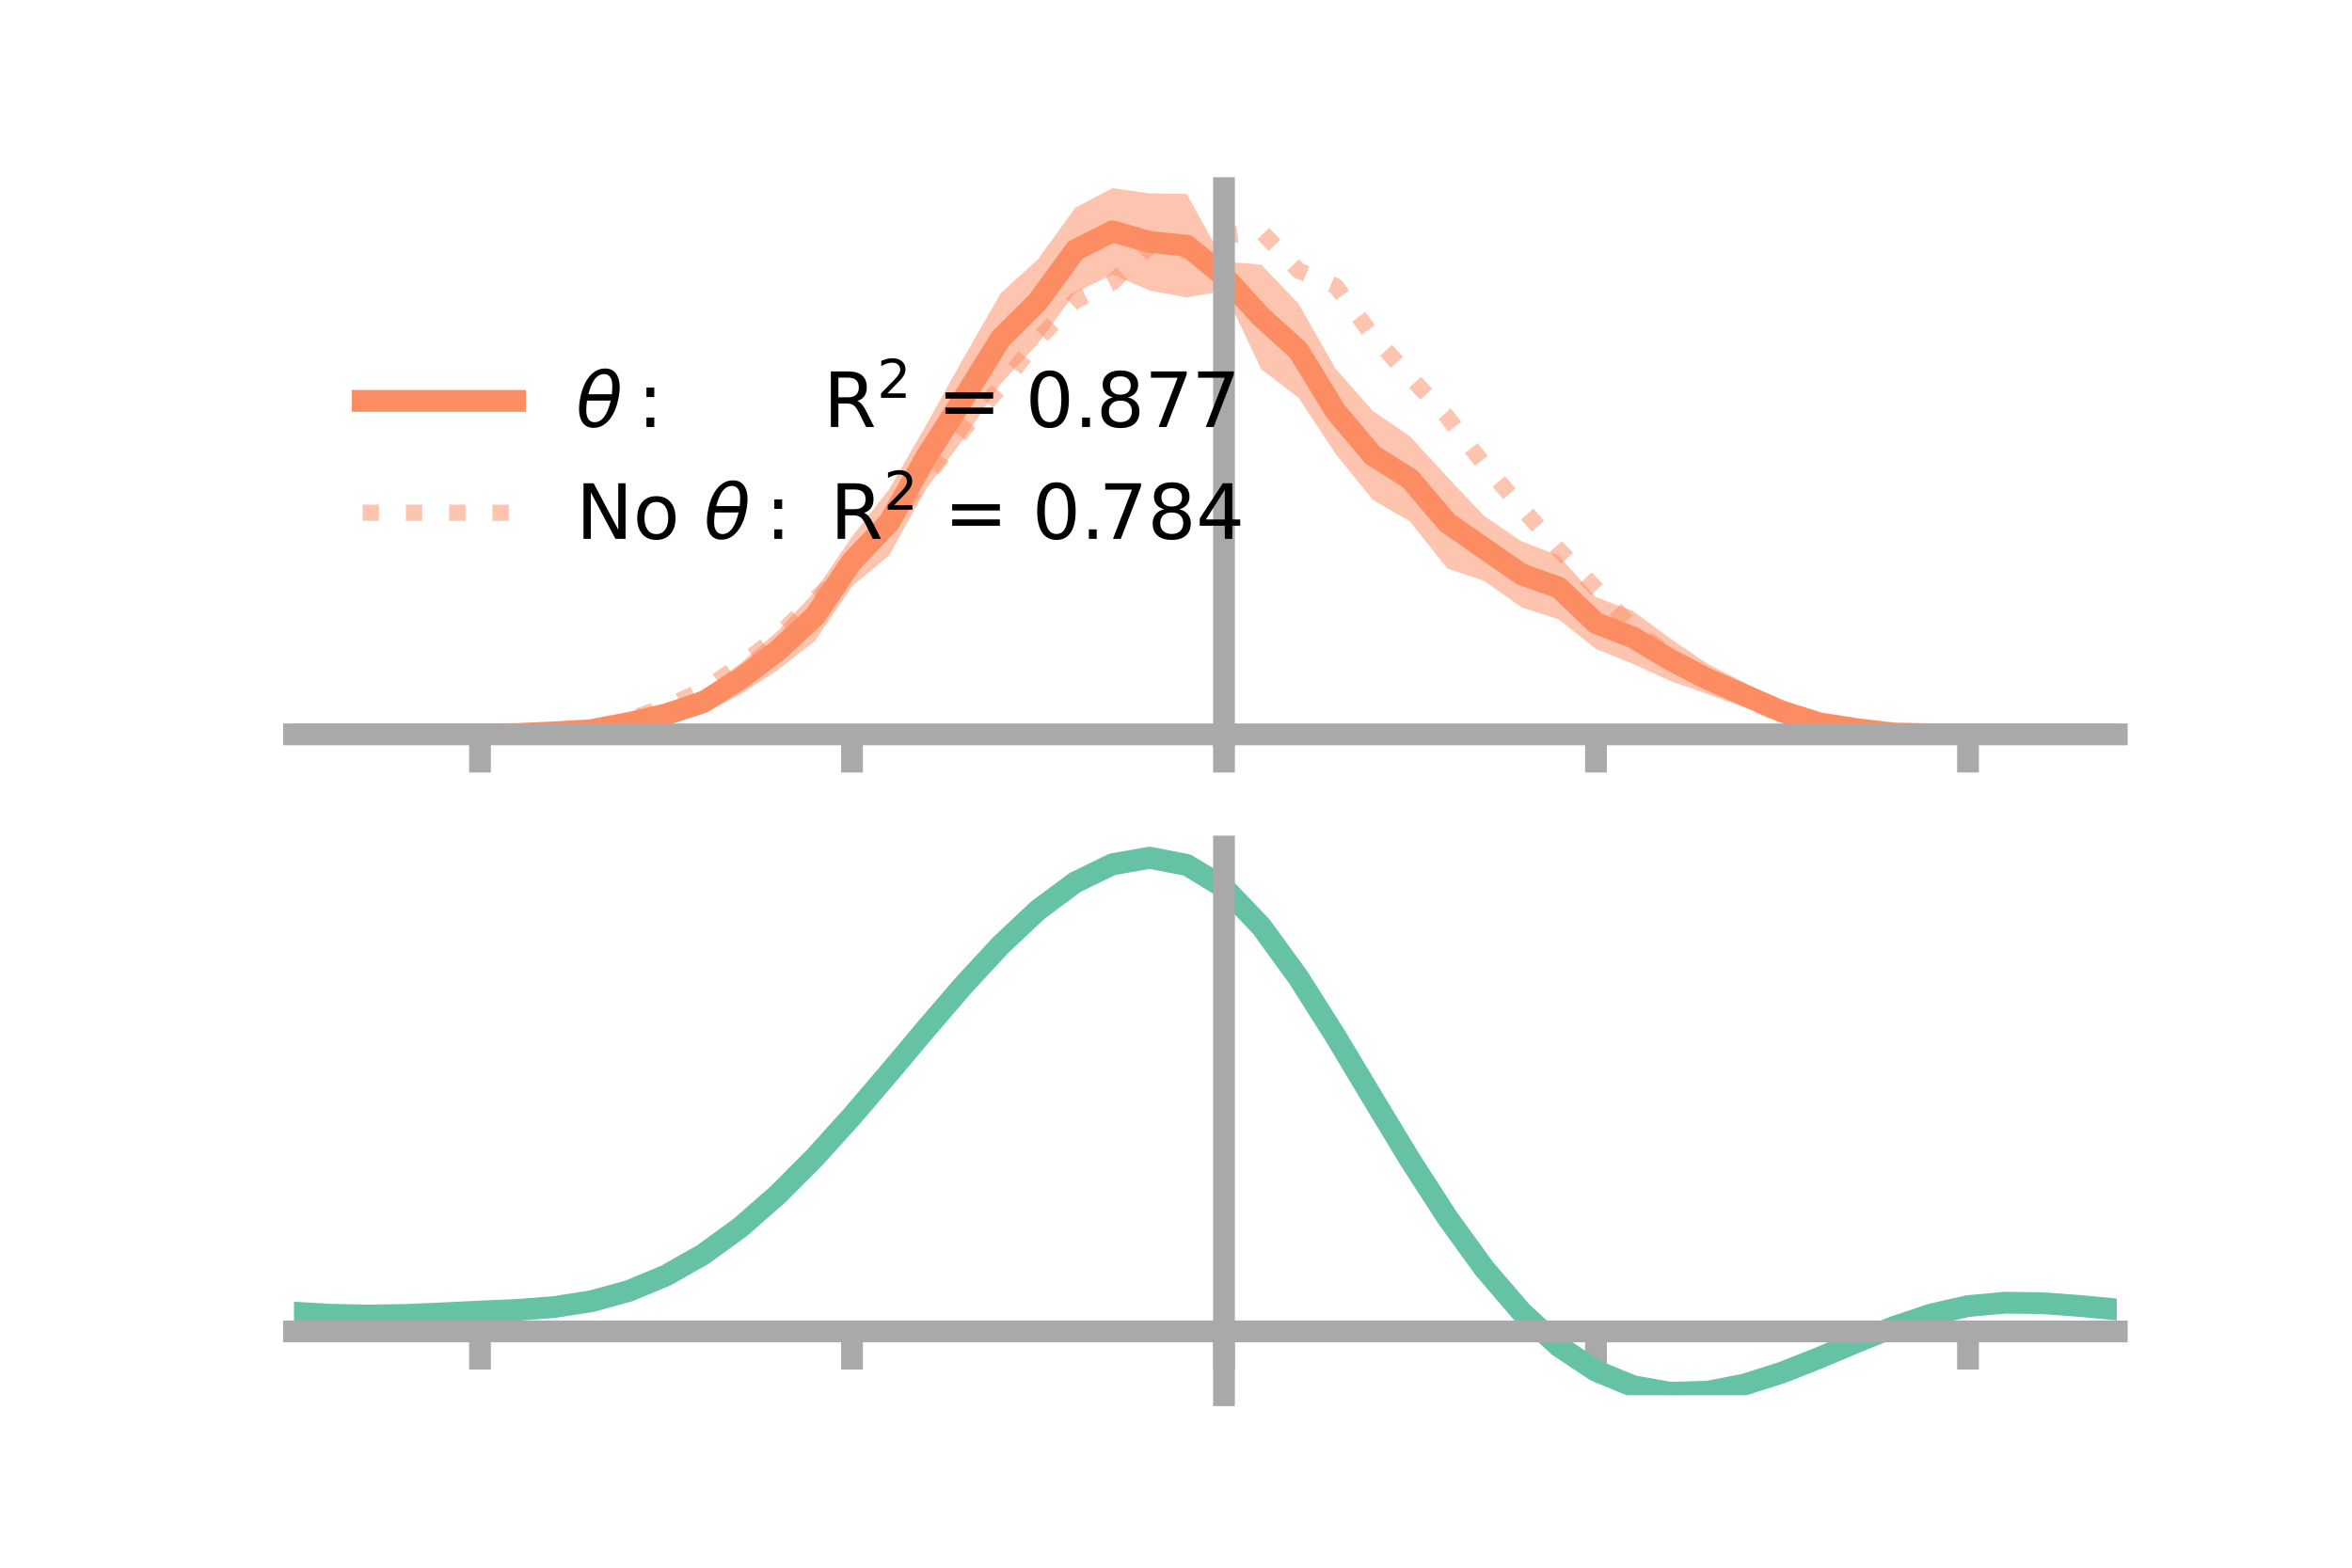 <?xml version="1.0" encoding="utf-8" standalone="no"?>
<!DOCTYPE svg PUBLIC "-//W3C//DTD SVG 1.1//EN"
  "http://www.w3.org/Graphics/SVG/1.1/DTD/svg11.dtd">
<!-- Created with matplotlib (https://matplotlib.org/) -->
<svg height="144pt" version="1.1" viewBox="0 0 216 144" width="216pt" xmlns="http://www.w3.org/2000/svg" xmlns:xlink="http://www.w3.org/1999/xlink">
 <defs>
  <style type="text/css">*{stroke-linecap:butt;stroke-linejoin:round;}</style>
 </defs>
 <g id="figure_1">
  <g id="patch_1">
   <path d="M 0 144 
L 216 144 
L 216 0 
L 0 0 
z
" style="fill:none;"/>
  </g>
  <g id="axes_1">
   <g id="patch_2">
    <path d="M 27 67.68 
L 194.4 67.68 
L 194.4 17.28 
L 27 17.28 
z
" style="fill:none;"/>
   </g>
   <g id="PolyCollection_1">
    <path clip-path="url(#p68ccde99d6)" d="M 27 67.455 
L 27 67.455 
L 30.416 67.455 
L 33.833 67.455 
L 37.249 67.455 
L 40.665 67.455 
L 44.082 67.454 
L 47.498 67.325 
L 50.914 66.978 
L 54.331 66.564 
L 57.747 65.764 
L 61.163 64.727 
L 64.58 63.38 
L 67.996 60.931 
L 71.412 57.968 
L 74.829 54.327 
L 78.245 49.274 
L 81.661 44.934 
L 85.078 39.004 
L 88.494 32.865 
L 91.91 26.924 
L 95.327 23.811 
L 98.743 19.085 
L 102.159 17.28 
L 105.576 17.763 
L 108.992 17.809 
L 112.408 24.031 
L 115.824 24.308 
L 119.241 27.875 
L 122.657 33.872 
L 126.073 37.742 
L 129.49 40.081 
L 132.906 43.806 
L 136.322 47.415 
L 139.739 49.723 
L 143.155 51.05 
L 146.571 54.854 
L 149.988 56.129 
L 153.404 58.668 
L 156.82 60.979 
L 160.237 62.721 
L 163.653 64.51 
L 167.069 65.745 
L 170.486 66.476 
L 173.902 67.068 
L 177.318 67.344 
L 180.735 67.454 
L 184.151 67.455 
L 187.567 67.455 
L 190.984 67.455 
L 194.4 67.455 
L 194.4 67.455 
L 194.4 67.455 
L 190.984 67.455 
L 187.567 67.455 
L 184.151 67.455 
L 180.735 67.455 
L 177.318 67.547 
L 173.902 67.68 
L 170.486 67.462 
L 167.069 67.122 
L 163.653 66.205 
L 160.237 65.002 
L 156.82 63.759 
L 153.404 62.556 
L 149.988 60.988 
L 146.571 59.615 
L 143.155 56.901 
L 139.739 55.79 
L 136.322 53.371 
L 132.906 52.211 
L 129.49 47.898 
L 126.073 45.923 
L 122.657 41.692 
L 119.241 36.526 
L 115.824 33.91 
L 112.408 26.711 
L 108.992 27.321 
L 105.576 26.688 
L 102.159 25.212 
L 98.743 26.883 
L 95.327 31.56 
L 91.91 35.239 
L 88.494 40.31 
L 85.078 44.878 
L 81.661 51.018 
L 78.245 53.861 
L 74.829 58.897 
L 71.412 61.567 
L 67.996 63.772 
L 64.58 65.597 
L 61.163 66.498 
L 57.747 67.054 
L 54.331 67.567 
L 50.914 67.552 
L 47.498 67.526 
L 44.082 67.455 
L 40.665 67.455 
L 37.249 67.455 
L 33.833 67.455 
L 30.416 67.455 
L 27 67.455 
z
" style="fill:#fc8d62;fill-opacity:0.5;"/>
   </g>
   <g id="matplotlib.axis_1">
    <g id="xtick_1">
     <g id="line2d_1">
      <defs>
       <path d="M 0 0 
L 0 3.5 
" id="m6435169a2d" style="stroke:#a9a9a9;stroke-width:2;"/>
      </defs>
      <g>
       <use style="fill:#a9a9a9;stroke:#a9a9a9;stroke-width:2;" x="44.082" xlink:href="#m6435169a2d" y="67.455"/>
      </g>
     </g>
    </g>
    <g id="xtick_2">
     <g id="line2d_2">
      <g>
       <use style="fill:#a9a9a9;stroke:#a9a9a9;stroke-width:2;" x="78.245" xlink:href="#m6435169a2d" y="67.455"/>
      </g>
     </g>
    </g>
    <g id="xtick_3">
     <g id="line2d_3">
      <g>
       <use style="fill:#a9a9a9;stroke:#a9a9a9;stroke-width:2;" x="112.408" xlink:href="#m6435169a2d" y="67.455"/>
      </g>
     </g>
    </g>
    <g id="xtick_4">
     <g id="line2d_4">
      <g>
       <use style="fill:#a9a9a9;stroke:#a9a9a9;stroke-width:2;" x="146.571" xlink:href="#m6435169a2d" y="67.455"/>
      </g>
     </g>
    </g>
    <g id="xtick_5">
     <g id="line2d_5">
      <g>
       <use style="fill:#a9a9a9;stroke:#a9a9a9;stroke-width:2;" x="180.735" xlink:href="#m6435169a2d" y="67.455"/>
      </g>
     </g>
    </g>
   </g>
   <g id="matplotlib.axis_2"/>
   <g id="line2d_6">
    <path clip-path="url(#p68ccde99d6)" d="M 27 67.455 
L 30.416 67.455 
L 33.833 67.455 
L 37.249 67.455 
L 40.665 67.455 
L 44.082 67.454 
L 47.498 67.425 
L 50.914 67.265 
L 54.331 67.066 
L 57.747 66.409 
L 61.163 65.612 
L 64.58 64.488 
L 67.996 62.352 
L 71.412 59.767 
L 74.829 56.612 
L 78.245 51.567 
L 81.661 47.976 
L 85.078 41.941 
L 88.494 36.588 
L 91.91 31.081 
L 95.327 27.686 
L 98.743 22.984 
L 102.159 21.246 
L 105.576 22.226 
L 108.992 22.565 
L 112.408 25.371 
L 115.824 29.109 
L 119.241 32.2 
L 122.657 37.782 
L 126.073 41.832 
L 129.49 43.989 
L 132.906 48.008 
L 136.322 50.393 
L 139.739 52.757 
L 143.155 53.975 
L 146.571 57.234 
L 149.988 58.558 
L 153.404 60.612 
L 156.82 62.369 
L 160.237 63.862 
L 163.653 65.358 
L 167.069 66.433 
L 170.486 66.969 
L 173.902 67.374 
L 177.318 67.446 
L 180.735 67.455 
L 184.151 67.455 
L 187.567 67.455 
L 190.984 67.455 
L 194.4 67.455 
" style="fill:none;stroke:#fc8d62;stroke-linecap:square;stroke-width:2;"/>
   </g>
   <g id="line2d_7">
    <path clip-path="url(#p68ccde99d6)" d="M 27 67.455 
L 30.416 67.455 
L 33.833 67.455 
L 37.249 67.455 
L 40.665 67.455 
L 44.082 67.454 
L 47.498 67.421 
L 50.914 67.228 
L 54.331 66.814 
L 57.747 66.09 
L 61.163 64.901 
L 64.58 63.393 
L 67.996 61.103 
L 71.412 58.443 
L 74.829 55.038 
L 78.245 51.98 
L 81.661 47.946 
L 85.078 43.784 
L 88.494 39.437 
L 91.91 35.483 
L 95.327 31.17 
L 98.743 27.627 
L 102.159 25.938 
L 105.576 22.622 
L 108.992 23.045 
L 112.408 21.647 
L 115.824 21.246 
L 119.241 24.852 
L 122.657 26.271 
L 126.073 30.832 
L 129.49 34.612 
L 132.906 38.293 
L 136.322 42.707 
L 139.739 46.636 
L 143.155 50.493 
L 146.571 54.082 
L 149.988 57.694 
L 153.404 60.309 
L 156.82 62.536 
L 160.237 64.231 
L 163.653 65.71 
L 167.069 66.585 
L 170.486 67.133 
L 173.902 67.396 
L 177.318 67.451 
L 180.735 67.455 
L 184.151 67.455 
L 187.567 67.455 
L 190.984 67.455 
L 194.4 67.455 
" style="fill:none;stroke:#fc8d62;stroke-dasharray:1.5,2.475;stroke-dashoffset:0;stroke-opacity:0.5;stroke-width:1.5;"/>
   </g>
   <g id="patch_3">
    <path d="M 112.408 67.68 
L 112.408 17.28 
" style="fill:none;stroke:#a9a9a9;stroke-linecap:square;stroke-linejoin:miter;stroke-width:2;"/>
   </g>
   <g id="patch_4">
    <path d="M 194.4 67.68 
L 194.4 17.28 
" style="fill:none;"/>
   </g>
   <g id="patch_5">
    <path d="M 27 67.455 
L 194.4 67.455 
" style="fill:none;stroke:#a9a9a9;stroke-linecap:square;stroke-linejoin:miter;stroke-width:2;"/>
   </g>
   <g id="patch_6">
    <path d="M 27 17.28 
L 194.4 17.28 
" style="fill:none;"/>
   </g>
   <g id="legend_1">
    <g id="line2d_8">
     <path d="M 33.3 36.824 
L 47.3 36.824 
" style="fill:none;stroke:#fc8d62;stroke-linecap:square;stroke-width:2;"/>
    </g>
    <g id="line2d_9"/>
    <g id="text_1">
     <!-- $\theta:$      R$^{2}$ = 0.877 -->
     <g transform="translate(52.9 39.274)scale(0.07 -0.07)">
      <defs>
       <path d="M 45.516 34.672 
L 14.453 34.672 
Q 12.359 20.062 14.5 13.875 
Q 17.188 6.25 24.469 6.25 
Q 31.781 6.25 37.359 13.922 
Q 42.234 20.656 45.516 34.672 
z
M 47.016 42.969 
Q 48.344 56.844 46.625 61.719 
Q 43.953 69.438 36.766 69.438 
Q 29.297 69.438 23.828 61.812 
Q 19.531 55.672 16.156 42.969 
z
M 38.188 76.766 
Q 49.906 76.766 54.594 66.406 
Q 59.281 56.109 55.719 37.844 
Q 52.203 19.625 43.453 9.281 
Q 34.766 -1.125 23.047 -1.125 
Q 11.281 -1.125 6.641 9.281 
Q 2 19.625 5.516 37.844 
Q 9.078 56.109 17.719 66.406 
Q 26.422 76.766 38.188 76.766 
z
" id="DejaVuSans-Oblique-952"/>
       <path d="M 11.719 12.406 
L 22.016 12.406 
L 22.016 0 
L 11.719 0 
z
M 11.719 51.703 
L 22.016 51.703 
L 22.016 39.312 
L 11.719 39.312 
z
" id="DejaVuSans-58"/>
       <path id="DejaVuSans-32"/>
       <path d="M 44.391 34.188 
Q 47.562 33.109 50.562 29.594 
Q 53.562 26.078 56.594 19.922 
L 66.609 0 
L 56 0 
L 46.688 18.703 
Q 43.062 26.031 39.672 28.422 
Q 36.281 30.812 30.422 30.812 
L 19.672 30.812 
L 19.672 0 
L 9.812 0 
L 9.812 72.906 
L 32.078 72.906 
Q 44.578 72.906 50.734 67.672 
Q 56.891 62.453 56.891 51.906 
Q 56.891 45.016 53.688 40.469 
Q 50.484 35.938 44.391 34.188 
z
M 19.672 64.797 
L 19.672 38.922 
L 32.078 38.922 
Q 39.203 38.922 42.844 42.219 
Q 46.484 45.516 46.484 51.906 
Q 46.484 58.297 42.844 61.547 
Q 39.203 64.797 32.078 64.797 
z
" id="DejaVuSans-82"/>
       <path d="M 19.188 8.297 
L 53.609 8.297 
L 53.609 0 
L 7.328 0 
L 7.328 8.297 
Q 12.938 14.109 22.625 23.891 
Q 32.328 33.688 34.812 36.531 
Q 39.547 41.844 41.422 45.531 
Q 43.312 49.219 43.312 52.781 
Q 43.312 58.594 39.234 62.25 
Q 35.156 65.922 28.609 65.922 
Q 23.969 65.922 18.812 64.312 
Q 13.672 62.703 7.812 59.422 
L 7.812 69.391 
Q 13.766 71.781 18.938 73 
Q 24.125 74.219 28.422 74.219 
Q 39.75 74.219 46.484 68.547 
Q 53.219 62.891 53.219 53.422 
Q 53.219 48.922 51.531 44.891 
Q 49.859 40.875 45.406 35.406 
Q 44.188 33.984 37.641 27.219 
Q 31.109 20.453 19.188 8.297 
z
" id="DejaVuSans-50"/>
       <path d="M 10.594 45.406 
L 73.188 45.406 
L 73.188 37.203 
L 10.594 37.203 
z
M 10.594 25.484 
L 73.188 25.484 
L 73.188 17.188 
L 10.594 17.188 
z
" id="DejaVuSans-61"/>
       <path d="M 31.781 66.406 
Q 24.172 66.406 20.328 58.906 
Q 16.5 51.422 16.5 36.375 
Q 16.5 21.391 20.328 13.891 
Q 24.172 6.391 31.781 6.391 
Q 39.453 6.391 43.281 13.891 
Q 47.125 21.391 47.125 36.375 
Q 47.125 51.422 43.281 58.906 
Q 39.453 66.406 31.781 66.406 
z
M 31.781 74.219 
Q 44.047 74.219 50.516 64.516 
Q 56.984 54.828 56.984 36.375 
Q 56.984 17.969 50.516 8.266 
Q 44.047 -1.422 31.781 -1.422 
Q 19.531 -1.422 13.062 8.266 
Q 6.594 17.969 6.594 36.375 
Q 6.594 54.828 13.062 64.516 
Q 19.531 74.219 31.781 74.219 
z
" id="DejaVuSans-48"/>
       <path d="M 10.688 12.406 
L 21 12.406 
L 21 0 
L 10.688 0 
z
" id="DejaVuSans-46"/>
       <path d="M 31.781 34.625 
Q 24.75 34.625 20.719 30.859 
Q 16.703 27.094 16.703 20.516 
Q 16.703 13.922 20.719 10.156 
Q 24.75 6.391 31.781 6.391 
Q 38.812 6.391 42.859 10.172 
Q 46.922 13.969 46.922 20.516 
Q 46.922 27.094 42.891 30.859 
Q 38.875 34.625 31.781 34.625 
z
M 21.922 38.812 
Q 15.578 40.375 12.031 44.719 
Q 8.5 49.078 8.5 55.328 
Q 8.5 64.062 14.719 69.141 
Q 20.953 74.219 31.781 74.219 
Q 42.672 74.219 48.875 69.141 
Q 55.078 64.062 55.078 55.328 
Q 55.078 49.078 51.531 44.719 
Q 48 40.375 41.703 38.812 
Q 48.828 37.156 52.797 32.312 
Q 56.781 27.484 56.781 20.516 
Q 56.781 9.906 50.312 4.234 
Q 43.844 -1.422 31.781 -1.422 
Q 19.734 -1.422 13.25 4.234 
Q 6.781 9.906 6.781 20.516 
Q 6.781 27.484 10.781 32.312 
Q 14.797 37.156 21.922 38.812 
z
M 18.312 54.391 
Q 18.312 48.734 21.844 45.562 
Q 25.391 42.391 31.781 42.391 
Q 38.141 42.391 41.719 45.562 
Q 45.312 48.734 45.312 54.391 
Q 45.312 60.062 41.719 63.234 
Q 38.141 66.406 31.781 66.406 
Q 25.391 66.406 21.844 63.234 
Q 18.312 60.062 18.312 54.391 
z
" id="DejaVuSans-56"/>
       <path d="M 8.203 72.906 
L 55.078 72.906 
L 55.078 68.703 
L 28.609 0 
L 18.312 0 
L 43.219 64.594 
L 8.203 64.594 
z
" id="DejaVuSans-55"/>
      </defs>
      <use transform="translate(0 0.766)" xlink:href="#DejaVuSans-Oblique-952"/>
      <use transform="translate(80.664 0.766)" xlink:href="#DejaVuSans-58"/>
      <use transform="translate(133.838 0.766)" xlink:href="#DejaVuSans-32"/>
      <use transform="translate(165.625 0.766)" xlink:href="#DejaVuSans-32"/>
      <use transform="translate(197.412 0.766)" xlink:href="#DejaVuSans-32"/>
      <use transform="translate(229.199 0.766)" xlink:href="#DejaVuSans-32"/>
      <use transform="translate(260.986 0.766)" xlink:href="#DejaVuSans-32"/>
      <use transform="translate(292.773 0.766)" xlink:href="#DejaVuSans-32"/>
      <use transform="translate(324.561 0.766)" xlink:href="#DejaVuSans-82"/>
      <use transform="translate(395 39.047)scale(0.7)" xlink:href="#DejaVuSans-50"/>
      <use transform="translate(442.271 0.766)" xlink:href="#DejaVuSans-32"/>
      <use transform="translate(474.058 0.766)" xlink:href="#DejaVuSans-61"/>
      <use transform="translate(557.847 0.766)" xlink:href="#DejaVuSans-32"/>
      <use transform="translate(589.634 0.766)" xlink:href="#DejaVuSans-48"/>
      <use transform="translate(653.257 0.766)" xlink:href="#DejaVuSans-46"/>
      <use transform="translate(682.419 0.766)" xlink:href="#DejaVuSans-56"/>
      <use transform="translate(746.042 0.766)" xlink:href="#DejaVuSans-55"/>
      <use transform="translate(807.915 0.766)" xlink:href="#DejaVuSans-55"/>
     </g>
    </g>
    <g id="line2d_10">
     <path d="M 33.3 47.099 
L 47.3 47.099 
" style="fill:none;stroke:#fc8d62;stroke-dasharray:1.5,2.475;stroke-dashoffset:0;stroke-opacity:0.5;stroke-width:1.5;"/>
    </g>
    <g id="line2d_11"/>
    <g id="text_2">
     <!-- No $\theta:$ R$^{2}$ = 0.784 -->
     <g transform="translate(52.9 49.549)scale(0.07 -0.07)">
      <defs>
       <path d="M 9.812 72.906 
L 23.094 72.906 
L 55.422 11.922 
L 55.422 72.906 
L 64.984 72.906 
L 64.984 0 
L 51.703 0 
L 19.391 60.984 
L 19.391 0 
L 9.812 0 
z
" id="DejaVuSans-78"/>
       <path d="M 30.609 48.391 
Q 23.391 48.391 19.188 42.75 
Q 14.984 37.109 14.984 27.297 
Q 14.984 17.484 19.156 11.844 
Q 23.344 6.203 30.609 6.203 
Q 37.797 6.203 41.984 11.859 
Q 46.188 17.531 46.188 27.297 
Q 46.188 37.016 41.984 42.703 
Q 37.797 48.391 30.609 48.391 
z
M 30.609 56 
Q 42.328 56 49.016 48.375 
Q 55.719 40.766 55.719 27.297 
Q 55.719 13.875 49.016 6.219 
Q 42.328 -1.422 30.609 -1.422 
Q 18.844 -1.422 12.172 6.219 
Q 5.516 13.875 5.516 27.297 
Q 5.516 40.766 12.172 48.375 
Q 18.844 56 30.609 56 
z
" id="DejaVuSans-111"/>
       <path d="M 37.797 64.312 
L 12.891 25.391 
L 37.797 25.391 
z
M 35.203 72.906 
L 47.609 72.906 
L 47.609 25.391 
L 58.016 25.391 
L 58.016 17.188 
L 47.609 17.188 
L 47.609 0 
L 37.797 0 
L 37.797 17.188 
L 4.891 17.188 
L 4.891 26.703 
z
" id="DejaVuSans-52"/>
      </defs>
      <use transform="translate(0 0.766)" xlink:href="#DejaVuSans-78"/>
      <use transform="translate(74.805 0.766)" xlink:href="#DejaVuSans-111"/>
      <use transform="translate(135.986 0.766)" xlink:href="#DejaVuSans-32"/>
      <use transform="translate(167.773 0.766)" xlink:href="#DejaVuSans-Oblique-952"/>
      <use transform="translate(248.438 0.766)" xlink:href="#DejaVuSans-58"/>
      <use transform="translate(301.611 0.766)" xlink:href="#DejaVuSans-32"/>
      <use transform="translate(333.398 0.766)" xlink:href="#DejaVuSans-82"/>
      <use transform="translate(403.838 39.047)scale(0.7)" xlink:href="#DejaVuSans-50"/>
      <use transform="translate(451.108 0.766)" xlink:href="#DejaVuSans-32"/>
      <use transform="translate(482.896 0.766)" xlink:href="#DejaVuSans-61"/>
      <use transform="translate(566.685 0.766)" xlink:href="#DejaVuSans-32"/>
      <use transform="translate(598.472 0.766)" xlink:href="#DejaVuSans-48"/>
      <use transform="translate(662.095 0.766)" xlink:href="#DejaVuSans-46"/>
      <use transform="translate(686.132 0.766)" xlink:href="#DejaVuSans-55"/>
      <use transform="translate(749.755 0.766)" xlink:href="#DejaVuSans-56"/>
      <use transform="translate(813.378 0.766)" xlink:href="#DejaVuSans-52"/>
     </g>
    </g>
   </g>
  </g>
  <g id="axes_2">
   <g id="patch_7">
    <path d="M 27 128.16 
L 194.4 128.16 
L 194.4 77.76 
L 27 77.76 
z
" style="fill:none;"/>
   </g>
   <g id="PolyCollection_2">
    <path clip-path="url(#pb1625422e7)" d="M 27 120.616 
L 27 120.528 
L 30.416 120.736 
L 33.833 120.808 
L 37.249 120.746 
L 40.665 120.593 
L 44.082 120.418 
L 47.498 120.265 
L 50.914 119.995 
L 54.331 119.448 
L 57.747 118.499 
L 61.163 117.055 
L 64.58 115.065 
L 67.996 112.521 
L 71.412 109.455 
L 74.829 105.934 
L 78.245 102.058 
L 81.661 97.957 
L 85.078 93.785 
L 88.494 89.716 
L 91.91 85.939 
L 95.327 82.655 
L 98.743 80.063 
L 102.159 78.367 
L 105.576 77.76 
L 108.992 78.428 
L 112.408 80.539 
L 115.824 84.17 
L 119.241 88.945 
L 122.657 94.431 
L 126.073 100.221 
L 129.49 105.959 
L 132.906 111.347 
L 136.322 116.15 
L 139.739 120.198 
L 143.155 123.388 
L 146.571 125.68 
L 149.988 127.095 
L 153.404 127.703 
L 156.82 127.613 
L 160.237 126.958 
L 163.653 125.889 
L 167.069 124.565 
L 170.486 123.148 
L 173.902 121.795 
L 177.318 120.658 
L 180.735 119.887 
L 184.151 119.579 
L 187.567 119.63 
L 190.984 119.888 
L 194.4 120.222 
L 194.4 120.335 
L 194.4 120.335 
L 190.984 120.024 
L 187.567 119.783 
L 184.151 119.741 
L 180.735 120.053 
L 177.318 120.838 
L 173.902 122.009 
L 170.486 123.415 
L 167.069 124.891 
L 163.653 126.268 
L 160.237 127.377 
L 156.82 128.057 
L 153.404 128.16 
L 149.988 127.562 
L 146.571 126.17 
L 143.155 123.933 
L 139.739 120.841 
L 136.322 116.932 
L 132.906 112.3 
L 129.49 107.101 
L 126.073 101.558 
L 122.657 95.958 
L 119.241 90.647 
L 115.824 86.02 
L 112.408 82.503 
L 108.992 80.464 
L 105.576 79.821 
L 102.159 80.408 
L 98.743 82.039 
L 95.327 84.523 
L 91.91 87.665 
L 88.494 91.27 
L 85.078 95.147 
L 81.661 99.116 
L 78.245 103.012 
L 74.829 106.691 
L 71.412 110.032 
L 67.996 112.944 
L 64.58 115.365 
L 61.163 117.268 
L 57.747 118.662 
L 54.331 119.587 
L 50.914 120.121 
L 47.498 120.381 
L 44.082 120.523 
L 40.665 120.682 
L 37.249 120.818 
L 33.833 120.869 
L 30.416 120.803 
L 27 120.616 
z
" style="fill:#66c2a5;fill-opacity:0.5;"/>
   </g>
   <g id="matplotlib.axis_3">
    <g id="xtick_6">
     <g id="line2d_12">
      <g>
       <use style="fill:#a9a9a9;stroke:#a9a9a9;stroke-width:2;" x="44.082" xlink:href="#m6435169a2d" y="122.296"/>
      </g>
     </g>
    </g>
    <g id="xtick_7">
     <g id="line2d_13">
      <g>
       <use style="fill:#a9a9a9;stroke:#a9a9a9;stroke-width:2;" x="78.245" xlink:href="#m6435169a2d" y="122.296"/>
      </g>
     </g>
    </g>
    <g id="xtick_8">
     <g id="line2d_14">
      <g>
       <use style="fill:#a9a9a9;stroke:#a9a9a9;stroke-width:2;" x="112.408" xlink:href="#m6435169a2d" y="122.296"/>
      </g>
     </g>
    </g>
    <g id="xtick_9">
     <g id="line2d_15">
      <g>
       <use style="fill:#a9a9a9;stroke:#a9a9a9;stroke-width:2;" x="146.571" xlink:href="#m6435169a2d" y="122.296"/>
      </g>
     </g>
    </g>
    <g id="xtick_10">
     <g id="line2d_16">
      <g>
       <use style="fill:#a9a9a9;stroke:#a9a9a9;stroke-width:2;" x="180.735" xlink:href="#m6435169a2d" y="122.296"/>
      </g>
     </g>
    </g>
   </g>
   <g id="matplotlib.axis_4"/>
   <g id="line2d_17">
    <path clip-path="url(#pb1625422e7)" d="M 27 120.572 
L 30.416 120.769 
L 33.833 120.838 
L 37.249 120.782 
L 40.665 120.637 
L 44.082 120.47 
L 47.498 120.323 
L 50.914 120.058 
L 54.331 119.518 
L 57.747 118.58 
L 61.163 117.162 
L 64.58 115.215 
L 67.996 112.732 
L 71.412 109.744 
L 74.829 106.313 
L 78.245 102.535 
L 81.661 98.536 
L 85.078 94.466 
L 88.494 90.493 
L 91.91 86.802 
L 95.327 83.589 
L 98.743 81.051 
L 102.159 79.387 
L 105.576 78.791 
L 108.992 79.446 
L 112.408 81.521 
L 115.824 85.095 
L 119.241 89.796 
L 122.657 95.194 
L 126.073 100.889 
L 129.49 106.53 
L 132.906 111.823 
L 136.322 116.541 
L 139.739 120.52 
L 143.155 123.661 
L 146.571 125.925 
L 149.988 127.328 
L 153.404 127.931 
L 156.82 127.835 
L 160.237 127.167 
L 163.653 126.078 
L 167.069 124.728 
L 170.486 123.281 
L 173.902 121.902 
L 177.318 120.748 
L 180.735 119.97 
L 184.151 119.66 
L 187.567 119.706 
L 190.984 119.956 
L 194.4 120.278 
" style="fill:none;stroke:#66c2a5;stroke-linecap:square;stroke-width:2;"/>
   </g>
   <g id="patch_8">
    <path d="M 112.408 128.16 
L 112.408 77.76 
" style="fill:none;stroke:#a9a9a9;stroke-linecap:square;stroke-linejoin:miter;stroke-width:2;"/>
   </g>
   <g id="patch_9">
    <path d="M 194.4 128.16 
L 194.4 77.76 
" style="fill:none;"/>
   </g>
   <g id="patch_10">
    <path d="M 27 122.296 
L 194.4 122.296 
" style="fill:none;stroke:#a9a9a9;stroke-linecap:square;stroke-linejoin:miter;stroke-width:2;"/>
   </g>
   <g id="patch_11">
    <path d="M 27 77.76 
L 194.4 77.76 
" style="fill:none;"/>
   </g>
  </g>
 </g>
 <defs>
  <clipPath id="p68ccde99d6">
   <rect height="50.4" width="167.4" x="27" y="17.28"/>
  </clipPath>
  <clipPath id="pb1625422e7">
   <rect height="50.4" width="167.4" x="27" y="77.76"/>
  </clipPath>
 </defs>
</svg>
